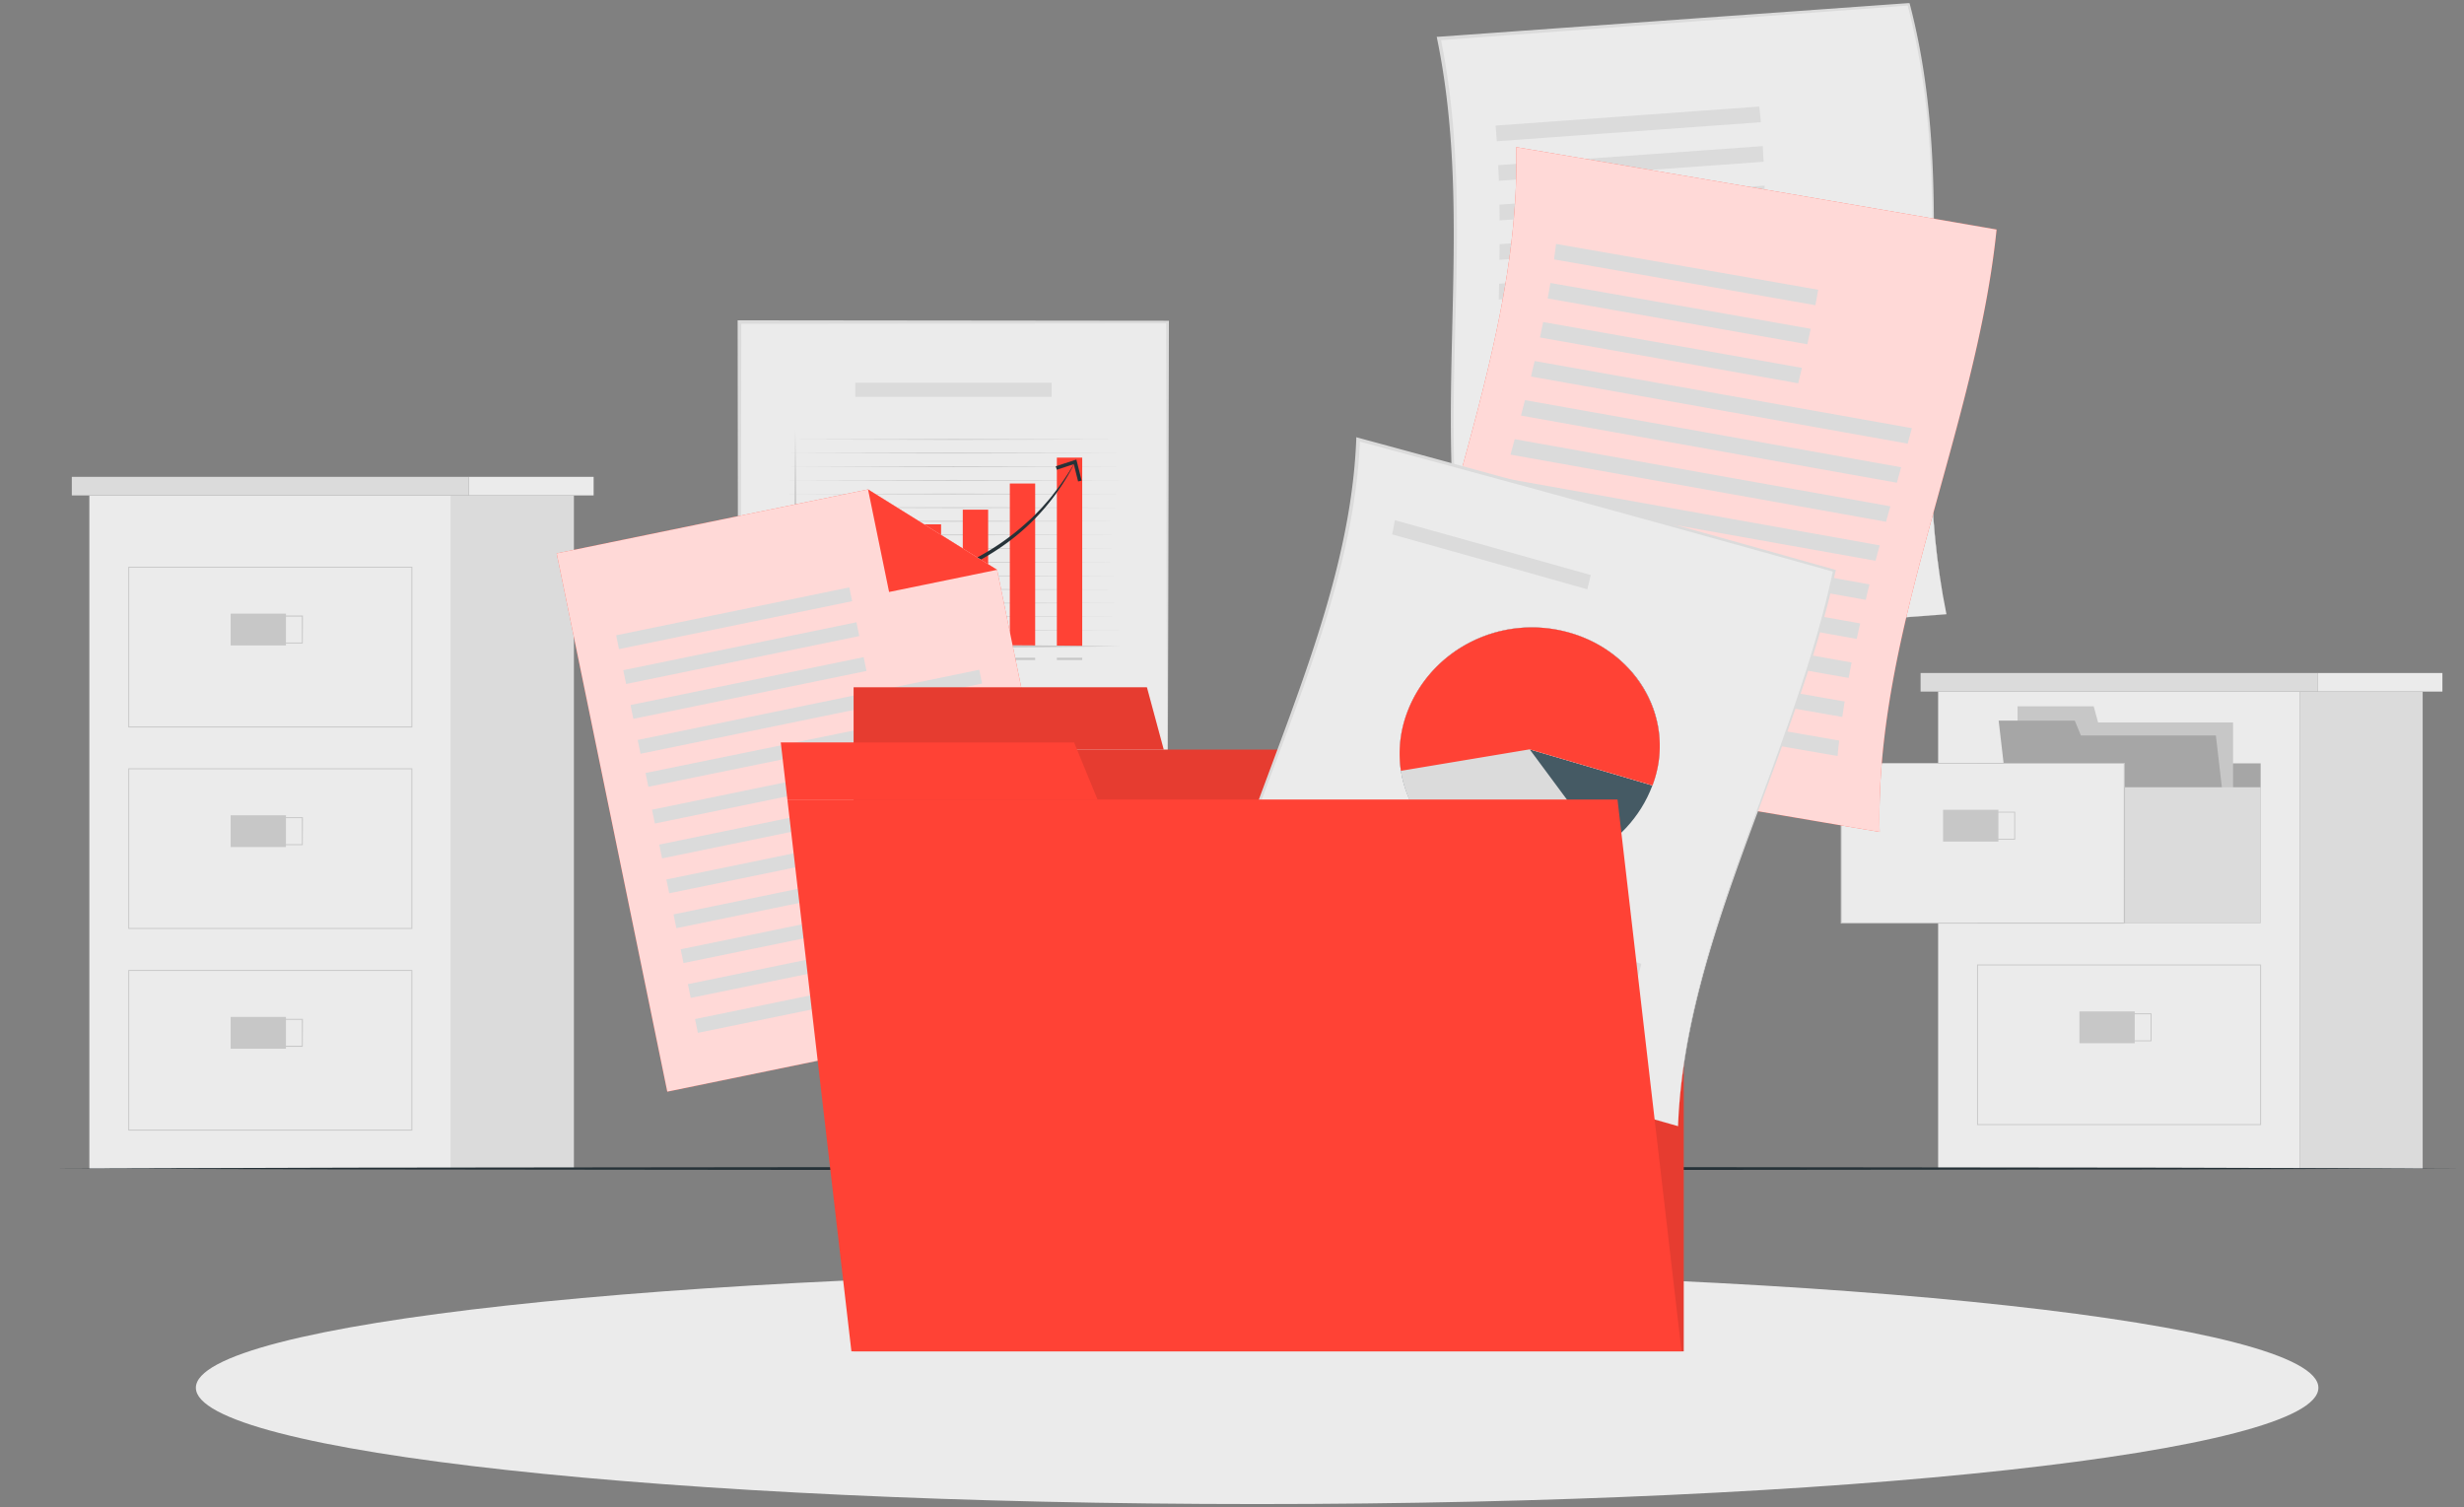 <svg xmlns="http://www.w3.org/2000/svg" width="394" height="241" fill="none"><rect width="100%" height="100%" fill="#808080" stroke="none"/><path fill="#EBEBEB" d="M72.162 79.218H14.288v107.634h57.874V79.218Z"/><path fill="#DBDBDB" d="M74.961 76.247H11.483v2.971H74.96v-2.97Z"/><path fill="#EBEBEB" d="M94.923 76.247H74.961v2.971h19.962v-2.97Z"/><path fill="#DBDBDB" d="M91.769 79.218H72.162v107.634h19.607V79.218Z"/><path fill="#C7C7C7" d="M65.93 116.319H20.514V90.616H65.93v25.703Zm-45.268-.148h45.12V90.764h-45.12v25.407Z"/><path fill="#C7C7C7" d="M45.725 98.121h-8.841v5.084h8.841v-5.084Z"/><path fill="#C7C7C7" d="M48.412 102.891h-8.96v-4.462h8.984l-.024 4.462Zm-8.836-.148h8.688V98.6h-8.688v4.143ZM65.93 148.531H20.514v-25.673H65.93v25.673Zm-45.268-.147h45.12v-25.378h-45.12v25.378Z"/><path fill="#C7C7C7" d="M45.725 130.363h-8.841v5.084h8.841v-5.084Z"/><path fill="#C7C7C7" d="M48.412 135.139h-8.96v-4.468h8.984l-.024 4.468Zm-8.836-.148h8.688v-4.172h-8.688v4.172ZM65.93 180.774H20.514v-25.673H65.93v25.673Zm-45.268-.148h45.12v-25.377h-45.12v25.377Z"/><path fill="#C7C7C7" d="M45.725 162.605h-8.841v5.084h8.841v-5.084Z"/><path fill="#C7C7C7" d="M48.412 167.381h-8.96v-4.462h8.984l-.024 4.462Zm-8.836-.165h8.688v-4.143h-8.688v4.143Z"/><path fill="#EBEBEB" d="M367.787 110.584h-57.874v76.268h57.874v-76.268Z"/><path fill="#DBDBDB" d="M370.586 107.613h-63.478v2.971h63.478v-2.971Z"/><path fill="#EBEBEB" d="M390.548 107.613h-19.962v2.971h19.962v-2.971Z"/><path fill="#DBDBDB" d="M387.394 110.584h-19.607v76.268h19.607v-76.268Z"/><path fill="#A6A6A6" d="M361.484 122.06h-45.268v25.519h45.268V122.06Z"/><path fill="#C7C7C7" d="M357.075 115.526h-34.461v24.981h34.461v-24.981ZM334.787 112.934h-12.173v2.592h12.877l-.704-2.592Z"/><path fill="#A6A6A6" d="M356.98 140.501h-34.455l-2.658-22.903h34.456l2.657 22.903ZM331.763 115.225h-12.174l.279 2.373h12.872l-.977-2.373Z"/><path fill="#EBEBEB" d="M339.676 122.06h-45.269v25.519h45.269V122.06Z"/><path fill="#C7C7C7" d="M339.747 147.685h-45.411v-25.703h45.411v25.703Zm-45.263-.148h45.115V122.13h-45.115v25.407Z"/><path fill="#C7C7C7" d="M319.548 129.487h-8.842v5.084h8.842v-5.084Z"/><path fill="#C7C7C7" d="M322.229 134.263h-8.984v-4.468h8.984v4.468Zm-8.836-.148h8.688v-4.184h-8.688v4.184Z"/><path fill="#DBDBDB" d="M361.484 125.883h-21.696v21.696h21.696v-21.696Z"/><path fill="#C7C7C7" d="M361.555 179.898h-45.416v-25.673h45.416v25.673Zm-45.268-.148h45.114v-25.377h-45.114v25.377Z"/><path fill="#C7C7C7" d="M341.35 161.729h-8.841v5.084h8.841v-5.084Z"/><path fill="#C7C7C7" d="M344.037 166.505h-8.984v-4.468h8.984v4.468Zm-8.836-.148h8.688v-4.172h-8.688v4.172Z"/><path fill="#263238" d="m8.104 186.852 48.233-.142 48.227-.054 96.454-.1 96.455.1 48.227.054 48.233.142L345.7 187l-48.227.047-96.455.1-96.454-.1-48.227-.053-48.233-.142Z"/><path fill="#EBEBEB" d="M201.018 240.5c93.722 0 169.698-8.325 169.698-18.595 0-10.269-75.976-18.594-169.698-18.594-93.721 0-169.697 8.325-169.697 18.594 0 10.27 75.976 18.595 169.697 18.595ZM186.69 51.485h-68.449v87.874h68.449V51.485Z"/><path fill="#DBDBDB" d="m186.691 139.358-34.172.119-34.278.065h-.189v-.19l-.101-87.873v-.26h.29l68.45.07h.224v.22l-.1 43.972-.124 43.877Zm0 0-.148-43.996-.071-43.877.219.225-68.45.065.29-.29-.107 87.873-.183-.189 34.177.071 34.273.118Z"/><path fill="#C7C7C7" d="m125.727 70.27 26.739-.072 26.738.071-26.738.065-26.739-.065ZM125.727 72.447l26.739-.065 26.738.065-26.738.071-26.739-.071ZM125.727 74.632l26.739-.072 26.738.072-26.738.065-26.739-.065ZM125.727 76.81l26.739-.066 26.738.065-26.738.065-26.739-.065ZM125.727 78.993l26.739-.071 26.738.07-26.738.066-26.739-.065ZM125.727 81.17l26.739-.064 26.738.065-26.738.065-26.739-.065ZM125.727 83.348l26.739-.065 26.738.065-26.738.071-26.739-.07ZM125.727 85.533l26.739-.065 26.738.065-26.738.065-26.739-.065ZM125.727 87.71l26.739-.064 26.738.065-26.738.07-26.739-.07ZM125.727 89.894l26.739-.07 26.738.07-26.738.065-26.739-.065ZM125.727 92.072l26.739-.065 26.738.065-26.738.071-26.739-.071ZM125.727 94.256l26.739-.071 26.738.07-26.738.066-26.739-.065ZM125.727 96.433l26.739-.065 26.738.065-26.738.071-26.739-.07ZM125.727 98.618l26.739-.071 26.738.07-26.738.066-26.739-.065ZM125.727 100.796l26.739-.066 26.738.066-26.738.071-26.739-.071Z"/><path fill="#FF4235" d="M135.439 94.185h-4.054v9.149h4.054v-9.15ZM142.961 89.303h-4.054v14.032h4.054V89.303ZM150.483 83.84h-4.054v19.5h4.054v-19.5ZM158.005 81.496h-4.054v21.844h4.054V81.496ZM165.527 77.313h-4.054v26.028h4.054V77.313ZM173.049 73.175h-4.054v30.159h4.054v-30.16Z"/><path fill="#C7C7C7" d="m127.177 68.736.107 8.653.071 8.646c.053 5.77.065 11.535.077 17.305l-.255-.255h13.02l13.02.03 13.02.083 13.02.148-13.02.148-13.02.083h-26.288v-.249c0-5.768.023-11.536.071-17.305l.077-8.646.1-8.64ZM135.439 105.169h-4.054v.367h4.054v-.367ZM142.961 105.169h-4.054v.367h4.054v-.367ZM150.483 105.169h-4.054v.367h4.054v-.367ZM158.005 105.169h-4.054v.367h4.054v-.367ZM165.527 105.169h-4.054v.367h4.054v-.367ZM173.049 105.169h-4.054v.367h4.054v-.367Z"/><path fill="#263238" d="M131.841 95.339c1.98-.03 3.956-.178 5.918-.444a59.063 59.063 0 0 0 5.853-1.065 50.643 50.643 0 0 0 11.138-3.924 39.719 39.719 0 0 0 9.736-6.628l.55-.498.521-.526 1.029-1.06c.64-.751 1.326-1.467 1.906-2.266a40.263 40.263 0 0 0 3.326-4.918h.03a35.585 35.585 0 0 1-11.665 13.393 39.476 39.476 0 0 1-5.161 3.03 50.373 50.373 0 0 1-23.152 4.906h-.029Z"/><path fill="#263238" d="m172.954 76.845-.562.142-.692-2.77-2.711.894-.177-.55 3.302-1.084.84 3.368Z"/><path fill="#DBDBDB" d="M124.585 119.195h55.761v-2.255h-55.761v2.255ZM124.585 124.895h31.396v-2.255h-31.396v2.255ZM136.765 63.452h31.396v-2.255h-31.396v2.255Z"/><path fill="#FF4235" d="M173.753 160.782 106.7 174.559 89.017 88.485 138.8 78.26l20.636 12.854 14.316 69.669Z"/><path fill="#fff" d="M173.753 160.782 106.7 174.559 89.017 88.485 138.8 78.26l20.636 12.854 14.316 69.669Z" opacity=".8"/><path fill="#FF4235" d="m138.801 78.259 20.636 12.854-17.269 3.545-3.367-16.4Z"/><path fill="#DBDBDB" d="m98.977 103.792 37.281-7.66-.454-2.208-37.28 7.66.453 2.208ZM100.12 109.369l37.281-7.659-.453-2.209-37.282 7.66.454 2.208ZM101.275 114.945l37.281-7.66-.453-2.209-37.282 7.66.454 2.209ZM102.421 120.525l54.62-11.222-.454-2.209-54.62 11.222.454 2.209ZM103.674 125.809l54.646-11.152-.451-2.21-54.646 11.153.451 2.209ZM104.713 131.679l54.62-11.222-.453-2.209-54.621 11.222.454 2.209ZM105.864 137.26l54.62-11.222-.454-2.209-54.62 11.222.454 2.209ZM107.007 142.837l54.62-11.222-.454-2.208-54.62 11.221.454 2.209ZM108.151 148.42l54.621-11.222-.454-2.208-54.62 11.221.453 2.209ZM109.295 153.997l54.62-11.222-.454-2.208-54.62 11.222.454 2.208ZM110.45 159.572l54.62-11.221-.454-2.209-54.62 11.222.454 2.208ZM111.594 165.155l54.621-11.221-.454-2.209-54.62 11.222.453 2.208Z"/><path fill="#EBEBEB" d="m311.244 98.221-75.107 5.469c-8.552-32.515.592-65.03-6.054-97.544L305.178.678c8.558 32.514-.591 65.029 6.066 97.543Z"/><path fill="#DBDBDB" d="m311.245 98.221-75.061 5.67h-.177a1.717 1.717 0 0 1-.048-.184c-8.599-32.508.527-65.023-6.166-97.537 0-.095-.042-.196-.065-.29h.295L305.131.5h.207c.016.07.036.14.059.207 8.481 32.473-.757 64.994 5.848 97.514Zm0 0c-6.747-32.509 2.367-65.017-6.262-97.526l.261.19-75.102 5.557.231-.32c6.634 32.55-2.569 65.035 5.918 97.556l-.231-.172 75.185-5.285Z"/><path fill="#DBDBDB" d="m239.149 20.077 42.167-3.036c.095.832.178 1.667.249 2.503l-42.22 3.042c-.059-.84-.125-1.674-.196-2.509ZM239.57 26.404l42.297-3.042c.051.833.098 1.667.142 2.504l-42.339 3.042c-.029-.835-.065-1.67-.1-2.504ZM239.765 32.725l42.398-3.042c0 .834.041 1.669.059 2.503l-42.433 3.054c0-.846-.012-1.681-.024-2.515ZM239.788 39.045l62.218-4.45v2.503l-62.253 4.45c.024-.834.035-1.668.035-2.503ZM239.706 45.365 302 40.915l-.035 2.503-62.313 4.457.054-2.51ZM239.558 51.693l62.33-4.457c0 .835-.036 1.67-.059 2.504l-62.342 4.438c.029-.816.053-1.65.071-2.485ZM239.41 58.013l62.324-4.427c0 .834-.035 1.675-.059 2.51l-62.313 4.45c.018-.864.03-1.699.048-2.533ZM239.315 64.333l62.312-4.45c0 .834-.029 1.669-.041 2.503l-62.259 4.45a57.945 57.945 0 0 1-.012-2.503ZM239.321 70.655l62.2-4.45v2.502l-62.141 4.457c-.036-.835-.047-1.67-.059-2.51ZM239.487 76.98l62.087-4.456c0 .835.036 1.67.065 2.51l-62.028 4.45c-.047-.832-.089-1.667-.124-2.503ZM239.871 83.301l61.928-4.456c.042.84.095 1.675.148 2.509l-61.869 4.45c-.071-.852-.142-1.668-.207-2.503ZM240.522 89.622l61.733-4.45c.077.834.16 1.669.254 2.503l-61.644 4.457c-.124-.835-.236-1.675-.343-2.51Z"/><path fill="#FF4235" d="M300.562 133.026a23150.062 23150.062 0 0 1-76.812-13.157c3.309-32.13 19.524-64.236 18.696-96.342 25.898 4.392 51.502 8.783 76.812 13.174-3.285 32.106-19.524 64.23-18.696 96.325Z"/><path fill="#fff" d="M300.562 133.026a23150.062 23150.062 0 0 1-76.812-13.157c3.309-32.13 19.524-64.236 18.696-96.342 25.898 4.392 51.502 8.783 76.812 13.174-3.285 32.106-19.524 64.23-18.696 96.325Z" opacity=".8"/><path fill="#DBDBDB" d="M248.814 39.004a26761 26761 0 0 1 41.918 7.327c-.142.828-.29 1.65-.444 2.473-13.88-2.438-27.813-4.88-41.8-7.326.119-.823.225-1.645.326-2.474ZM247.914 45.247a34842.66 34842.66 0 0 1 41.623 7.327c-.178.828-.356 1.65-.539 2.474a62201.07 62201.07 0 0 0-41.516-7.327c.148-.823.29-1.645.432-2.474ZM246.754 51.491l41.38 7.327c-.201.823-.397 1.651-.592 2.474-13.73-2.447-27.496-4.889-41.297-7.327.166-.823.343-1.645.509-2.474ZM245.405 57.728a79623.14 79623.14 0 0 1 60.306 10.736c-.219.823-.444 1.645-.669 2.474-20.031-3.575-40.107-7.151-60.229-10.73.178-.822.373-1.645.592-2.48ZM243.848 63.978c20.09 3.583 40.139 7.161 60.147 10.736-.225.823-.45 1.645-.681 2.474l-60.105-10.736c.213-.822.42-1.621.639-2.474ZM242.203 70.222l60.064 10.735c-.225.823-.456 1.646-.681 2.474l-60.052-10.736c.225-.822.45-1.65.669-2.473ZM240.499 76.466 300.568 87.2c-.225.823-.444 1.646-.663 2.468-20.058-3.574-40.09-7.15-60.093-10.73.231-.822.456-1.65.687-2.473ZM238.776 82.709c20.02 3.575 40.072 7.151 60.159 10.73-.208.828-.415 1.65-.592 2.473a61068.131 61068.131 0 0 1-60.224-10.73c.184-.822.426-1.65.657-2.473ZM237.119 88.953c20.051 3.575 40.161 7.151 60.33 10.73a454.74 454.74 0 0 0-.556 2.474 42169.964 42169.964 0 0 1-60.425-10.73c.184-.829.403-1.651.651-2.474ZM235.486 95.197c20.122 3.575 40.319 7.151 60.59 10.73-.165.828-.319 1.651-.473 2.474a30983.47 30983.47 0 0 1-60.721-10.73c.196-.829.397-1.651.604-2.474ZM234.012 101.435c20.209 3.582 40.528 7.161 60.958 10.735-.136.823-.261 1.651-.379 2.474a20070.778 20070.778 0 0 1-61.111-10.753c.171-.805.349-1.628.532-2.456ZM232.722 107.679c20.331 3.578 40.786 7.157 61.366 10.735a115.16 115.16 0 0 0-.255 2.474 28137.78 28137.78 0 0 1-61.549-10.735c.136-.823.284-1.646.438-2.474Z"/><path fill="#FF4235" d="M269.232 119.863H136.493v96.218h132.739v-96.218Z"/><path fill="#FF4235" d="M183.394 109.897h-46.901v9.967h49.594l-2.693-9.967Z"/><g fill="#000" opacity=".1"><path d="M269.232 119.863H136.493v96.218h132.739v-96.218Z"/><path d="M183.394 109.897h-46.901v9.967h49.594l-2.693-9.967Z"/></g><path fill="#EBEBEB" d="M268.326 180.075a18179.92 18179.92 0 0 1-76.197-21.997c6.274-29.325 23.851-58.052 25.046-87.809a7513.221 7513.221 0 0 1 76.167 20.998c-6.386 29.786-23.939 58.786-25.016 88.808Z"/><path fill="#DBDBDB" d="M268.326 180.075a19304.831 19304.831 0 0 1-76.232-21.832l-.184-.053.036-.166c6.25-29.331 23.791-58.07 24.927-87.838v-.272l.302.083a6888.723 6888.723 0 0 1 76.167 21.08l.207.06c0 .059 0 .124-.041.189-6.427 29.78-24.034 58.774-25.182 88.749Zm0 0c1.006-30.023 18.506-59.022 24.785-88.867.054.082.107.165.166.248a7425.48 7425.48 0 0 0-76.114-20.92l.314-.19c-1.261 29.751-18.867 58.466-25.17 87.779l-.142-.214a18340.67 18340.67 0 0 0 76.161 22.164Z"/><path fill="#455A64" d="M264.225 125.593c-3.853 10.291-15.53 16.026-26.425 12.807-10.895-3.22-16.606-14.092-12.848-24.324 3.758-10.233 14.996-16.056 26.04-12.902 11.043 3.155 17.133 14.121 13.233 24.419Z"/><path fill="#DBDBDB" d="M244.6 119.822c-4.468 5.101-8.99 10.191-13.399 15.28a18.193 18.193 0 0 1-6.25-21.027c3.705-10.185 15.068-16.038 26.04-12.901 10.973 3.136 17.122 14.203 13.245 24.418a12127.08 12127.08 0 0 0-19.636-5.77Z"/><path fill="#DBDBDB" d="M244.6 119.822c3.894 5.238 7.747 10.475 11.682 15.731a22.093 22.093 0 0 1-18.482 2.846c-10.878-3.189-16.571-14.156-12.848-24.323 3.722-10.168 15.067-16.039 26.04-12.902 10.972 3.137 17.121 14.204 13.244 24.418-6.545-1.929-13.091-3.852-19.636-5.77Z"/><path fill="#FF4235" d="m244.6 119.822-20.589 3.432a18.705 18.705 0 0 1 .941-9.179c3.704-10.185 15.067-16.038 26.04-12.901 10.972 3.136 17.121 14.203 13.244 24.418a12127.08 12127.08 0 0 0-19.636-5.77Z"/><path fill="#DBDBDB" d="M223.034 83.177a7778.15 7778.15 0 0 1 31.337 8.776c-.183.764-.367 1.521-.562 2.279a8389.307 8389.307 0 0 0-31.201-8.783c.148-.757.308-1.515.426-2.272ZM220.661 141.802c13.86 4.091 27.796 8.196 41.806 12.315-.207.758-.414 1.516-.592 2.273a42601.977 42601.977 0 0 1-41.936-12.333c.225-.752.473-1.504.722-2.255ZM218.85 147.489a35939.99 35939.99 0 0 0 42.143 12.369 169.6 169.6 0 0 0-.515 2.279 52129.208 52129.208 0 0 1-42.297-12.393c.219-.752.438-1.503.669-2.255ZM217.228 153.183c14.062 4.123 28.246 8.265 42.552 12.428a95.527 95.527 0 0 0-.402 2.284 24316.2 24316.2 0 0 1-42.735-12.458c.189-.745.384-1.503.585-2.254Z"/><path fill="#FF4235" d="m212.464 141.861-5.042-1.479.764-2.249 5.036 1.485c-.255.746-.509 1.498-.758 2.243Z"/><path fill="#455A64" d="m210.671 147.543-5.078-1.491c.231-.746.468-1.498.705-2.249l5.065 1.491a150.32 150.32 0 0 0-.692 2.249Z"/><path fill="#DBDBDB" d="m209.073 153.231-5.095-1.498c.201-.751.408-1.497.621-2.249l5.101 1.492a58.521 58.521 0 0 0-.627 2.255Z"/><path fill="#FF4235" d="M268.882 216.081H136.143l-10.238-88.234h132.739l10.238 88.234Z"/><path fill="#FF4235" d="M171.747 118.71h-46.901l1.059 9.138h49.594l-3.752-9.138Z"/></svg>